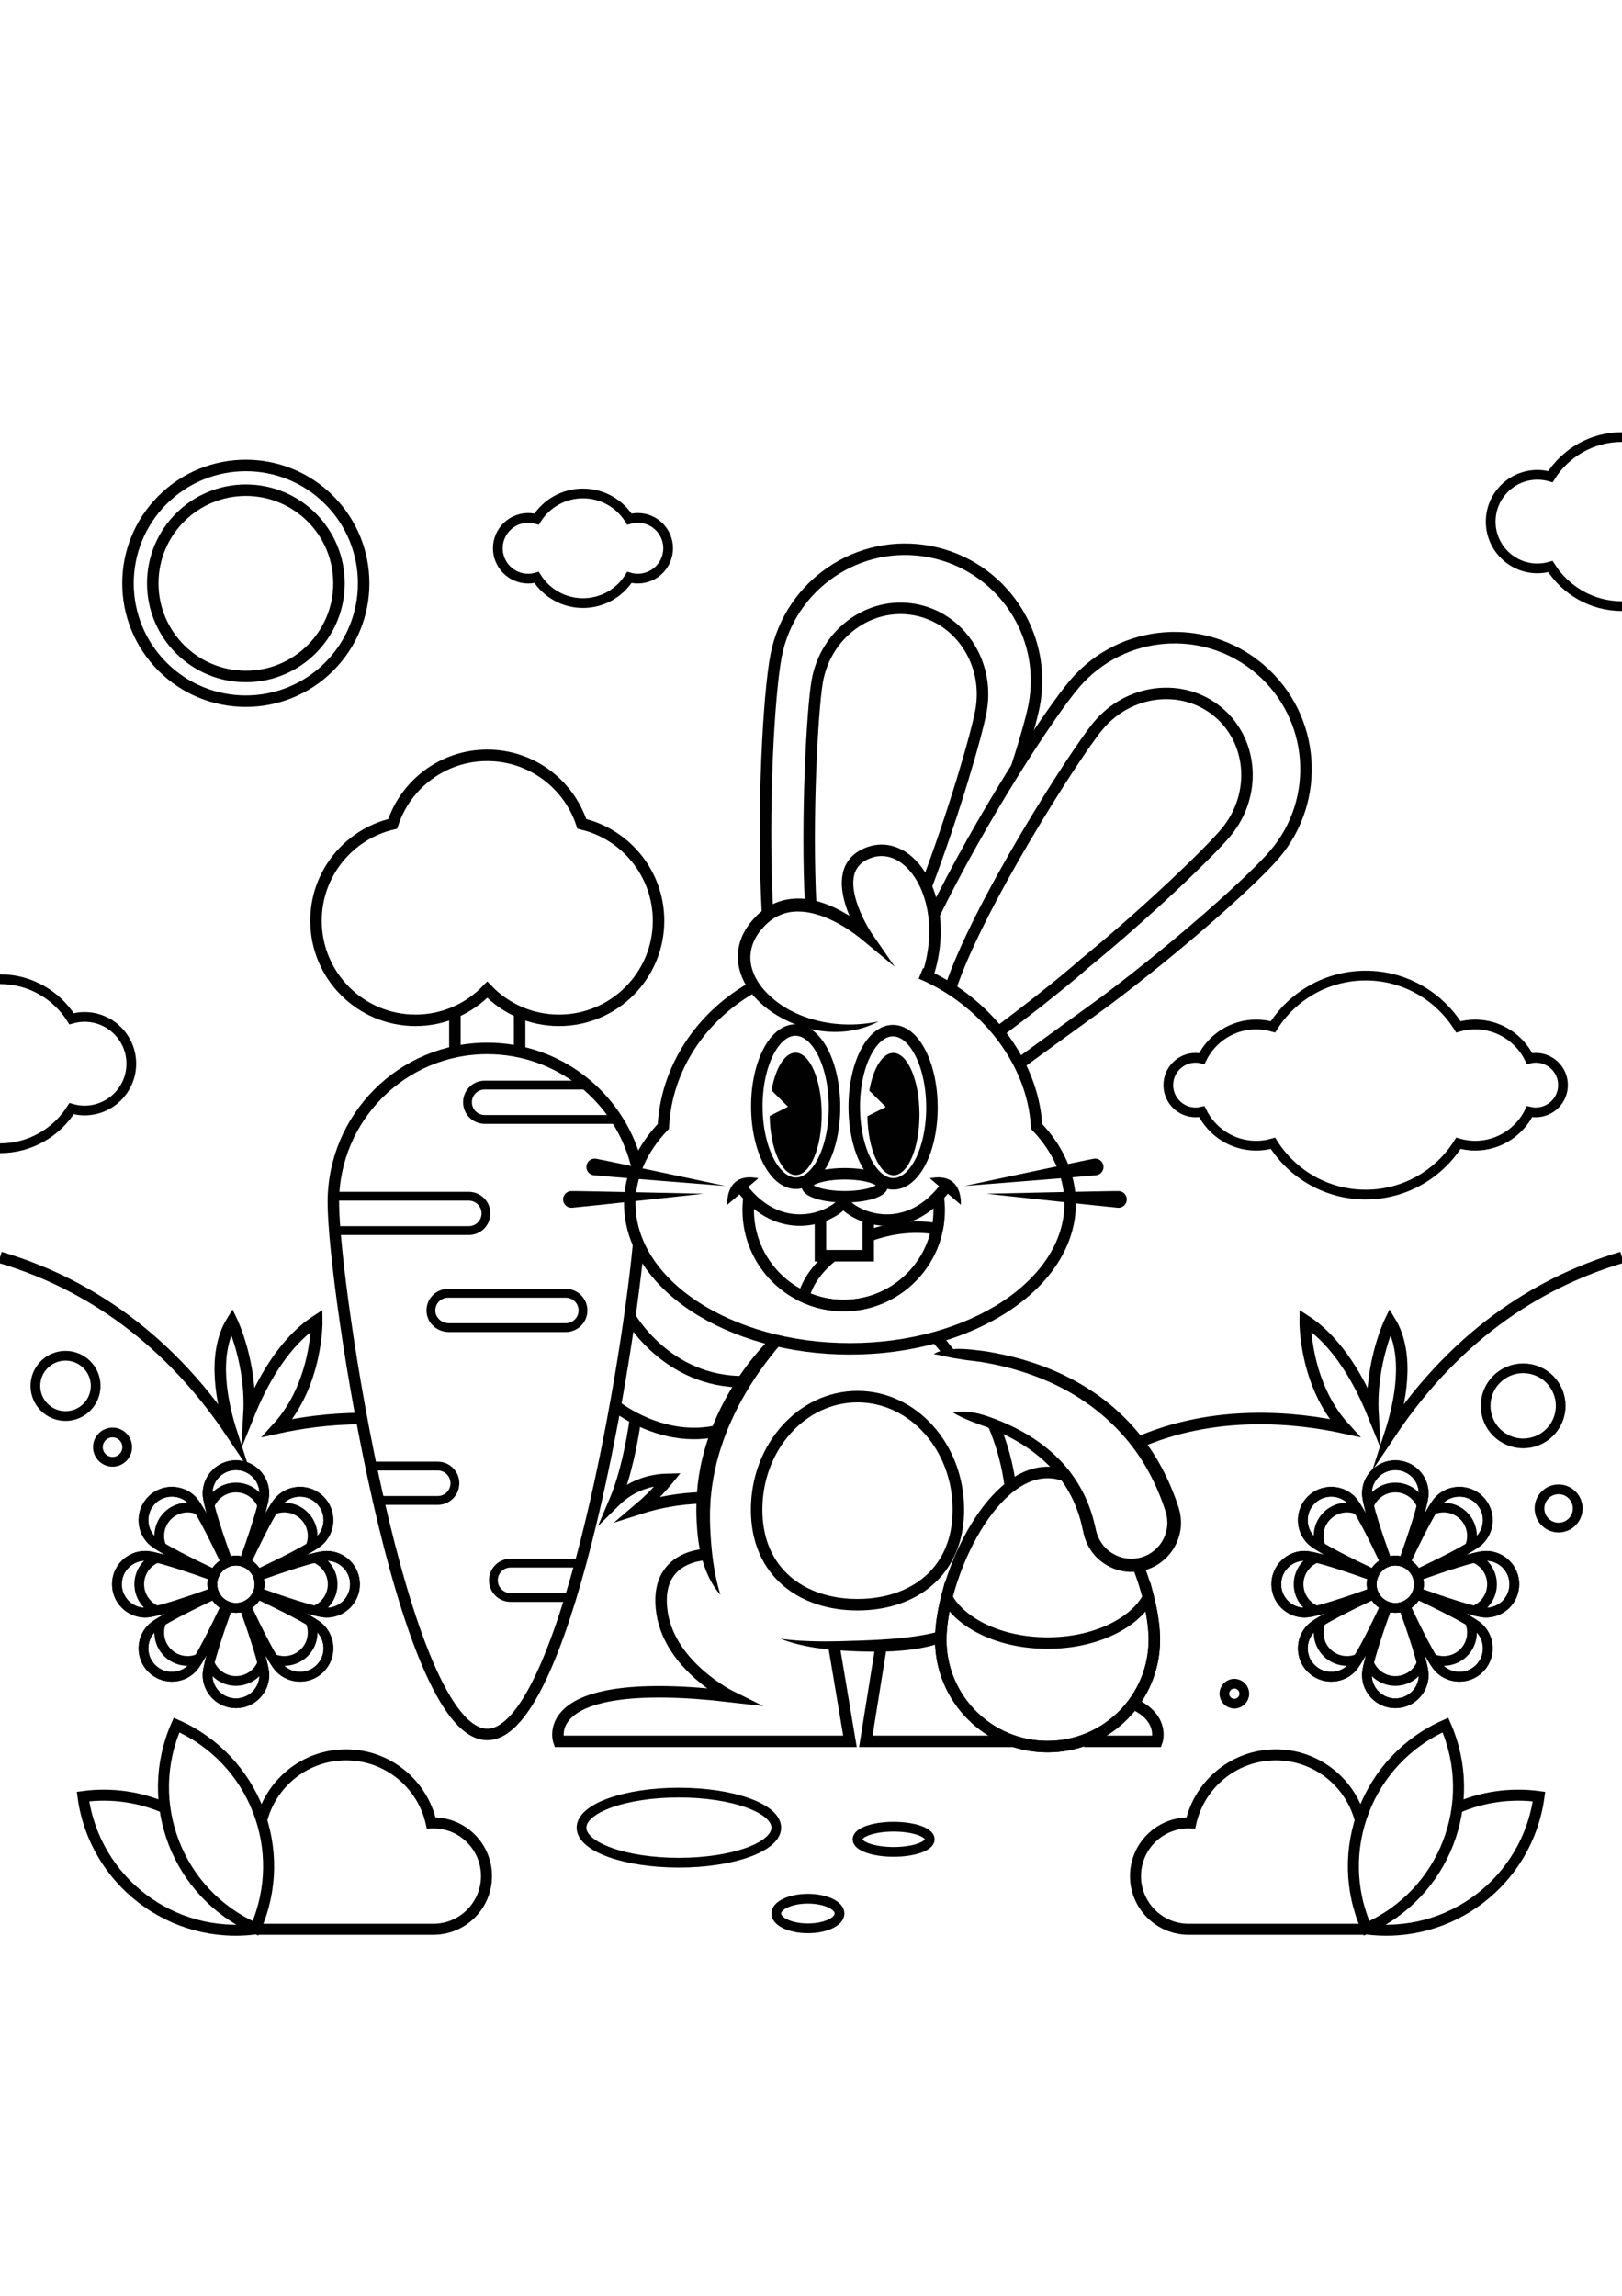 <?xml version="1.0" encoding="utf-8"?>
<!-- Generator: Adobe Illustrator 27.5.0, SVG Export Plug-In . SVG Version: 6.00 Build 0)  -->
<svg xmlns="http://www.w3.org/2000/svg" xmlns:xlink="http://www.w3.org/1999/xlink" viewBox="0 0 500 500" width="595" height="842" preserveAspectRatio="xMidYMid meet" data-scaled="true">
<g id="BACKGROUND">
	<rect style="fill:#FFFFFF;" width="500" height="500"/>
</g>
<g id="OBJECTS">
	<g>
		<path style="fill:none;stroke:#010101;stroke-width:3;stroke-miterlimit:10;" d="M196.607,55.835
			c-0.899,0-1.765,0.134-2.588,0.371c-2.99-4.752-8.278-7.913-14.307-7.913c-6.029,0-11.317,3.16-14.307,7.913
			c-0.823-0.237-1.689-0.371-2.588-0.371c-5.166,0-9.354,4.188-9.354,9.354c0,5.166,4.188,9.354,9.354,9.354
			c0.899,0,1.765-0.134,2.588-0.371c2.99,4.752,8.278,7.913,14.307,7.913c6.029,0,11.317-3.161,14.307-7.913
			c0.823,0.237,1.689,0.371,2.588,0.371c5.166,0,9.354-4.188,9.354-9.354C205.961,60.023,201.773,55.835,196.607,55.835z"/>
		<path style="fill:none;stroke:#010101;stroke-width:3;stroke-miterlimit:10;" d="M0,250.095c9.297,0,17.452-4.874,22.062-12.202
			c1.269,0.365,2.605,0.572,3.991,0.572c7.966,0,14.423-6.458,14.423-14.423c0-7.966-6.458-14.423-14.423-14.423
			c-1.386,0-2.722,0.207-3.991,0.572C17.452,202.862,9.297,197.988,0,197.988"/>
		<path style="fill:none;stroke:#010101;stroke-width:3;stroke-miterlimit:10;" d="M500,30.915c-9.297,0-17.452,4.874-22.062,12.202
			c-1.269-0.365-2.605-0.572-3.991-0.572c-7.966,0-14.423,6.458-14.423,14.423c0,7.966,6.458,14.423,14.423,14.423
			c1.386,0,2.722-0.207,3.991-0.572c4.611,7.328,12.765,12.202,22.062,12.202"/>
		<path style="fill:none;stroke:#010101;stroke-width:3;stroke-miterlimit:10;" d="M473.405,222.216
			c-0.657,0-1.294,0.083-1.908,0.225c-3.036-6.209-9.395-10.496-16.773-10.496c-1.796,0-3.526,0.268-5.169,0.741
			c-5.971-9.491-16.533-15.803-28.574-15.803c-12.042,0-22.603,6.312-28.574,15.803c-1.643-0.473-3.374-0.741-5.169-0.741
			c-7.377,0-13.737,4.287-16.773,10.496c-0.614-0.142-1.251-0.225-1.908-0.225c-4.645,0-8.411,3.766-8.411,8.411
			c0,4.645,3.766,8.411,8.411,8.411c0.657,0,1.294-0.083,1.908-0.226c3.036,6.209,9.396,10.496,16.773,10.496
			c1.795,0,3.526-0.268,5.169-0.741c5.972,9.491,16.533,15.803,28.574,15.803c12.041,0,22.603-6.312,28.574-15.803
			c1.644,0.473,3.374,0.741,5.169,0.741c7.377,0,13.736-4.287,16.773-10.496c0.614,0.143,1.251,0.226,1.908,0.226
			c4.645,0,8.411-3.766,8.411-8.411C481.816,225.981,478.05,222.216,473.405,222.216z"/>
	</g>
	<g>
		<g>
			<path style="fill:#010101;" d="M222.076,387.717c-2.438-2.715-4.077-6.108-5.202-9.589c-1.144-3.494-1.72-7.136-1.981-10.759
				c-0.593-7.194-0.109-14.696,1.64-21.792c1.72-7.127,4.565-13.939,8.219-20.233c3.651-6.3,8.117-12.098,13.248-17.211l2.588,2.418
				c-2.259,2.648-4.386,5.397-6.39,8.227c-2.011,2.826-3.804,5.793-5.508,8.797c-1.672,3.025-3.133,6.153-4.471,9.326
				c-0.599,1.613-1.261,3.204-1.753,4.851c-0.581,1.62-1.018,3.28-1.476,4.935c-0.812,3.331-1.473,6.707-1.783,10.12
				c-0.241,1.701-0.223,3.417-0.336,5.13c-0.021,1.733-0.022,3.472,0.059,5.199C219.258,374.068,219.955,380.815,222.076,387.717z"
				/>
		</g>
		<g>
			<path style="fill:#010101;" d="M290.104,402.511c-4.071,1.392-8.296,2.09-12.483,2.431c-4.193,0.355-8.367,0.346-12.511,0.229
				c-4.141-0.129-8.299-0.383-12.433-0.95c-4.128-0.553-8.246-1.468-12.112-2.979c4.102,0.603,8.189,0.77,12.27,0.826
				c4.083,0.034,8.169-0.094,12.264-0.241c4.092-0.145,8.162-0.346,12.176-0.728c4.01-0.401,7.972-0.967,11.79-1.974
				L290.104,402.511z"/>
		</g>
		<path style="fill:none;stroke:#010101;stroke-width:3.542;stroke-miterlimit:10;" d="M306.177,334.983
			c2.626,6.189,4.526,12.847,5.322,19.815"/>
		<path style="fill:none;stroke:#010101;stroke-width:3.542;stroke-miterlimit:10;" d="M288.888,308.822
			c1.59,1.674,1.931,2.257,3.465,4.153v0.325"/>
		<path style="fill:none;stroke:#010101;stroke-width:3.542;stroke-miterlimit:10;" d="M295.434,361.487
			c0,19.242-13.922,29.28-31.097,29.28c-17.174,0-31.097-10.038-31.097-29.28c0-19.242,13.922-34.841,31.097-34.841
			C281.512,326.647,295.434,342.245,295.434,361.487z"/>
		<g>
			<path style="fill:none;stroke:#010101;stroke-width:3.542;stroke-miterlimit:10;" d="M196.851,279.699
				c-4.1,42.871-23.425,151.057-46.646,151.057c-26.205,0-47.448-137.775-47.448-163.98c0-26.204,21.243-47.448,47.448-47.448
				c22.08,0,40.638,15.082,45.933,35.507"/>
		</g>
		<path style="fill:none;stroke:#010101;stroke-width:3.542;stroke-miterlimit:10;" d="M231.461,200.799
			c-15.481,8.991-26.019,24.611-26.98,42.567c-6.545,6.888-10.342,15.028-10.342,23.757c0,24.738,30.388,44.791,67.873,44.791
			s67.873-20.053,67.873-44.791c0-8.73-3.798-16.87-10.342-23.757c-1.095-20.471-16.553-39.141-35.678-47.176"/>
		<path style="fill:none;stroke:#010101;stroke-width:3.542;stroke-miterlimit:10;" d="M289.287,265.464
			c0.122,1.074,0.23,2.565,0.23,3.672c0,16.258-13.179,29.437-29.437,29.437c-16.258,0-29.437-13.179-29.437-29.437
			c0-1.397,0.103-2.768,0.295-4.112"/>
		<path style="fill:none;stroke:#010101;stroke-width:3.542;stroke-miterlimit:10;" d="M291.413,262.209
			c-11.808,15.625-27.434,9.576-31.428,4.551c-3.995,5.025-19.62,11.075-31.429-4.551"/>
		<g>
			<path style="fill:#010101;" d="M284.102,196.846c2.112-6.149,2.914-12.774,1.939-19.148c-0.504-3.174-1.44-6.273-2.886-9.082
				c-1.467-2.774-3.453-5.295-5.962-6.898c-2.492-1.621-5.477-2.117-8.239-1.236c-1.387,0.432-2.722,1.118-3.692,2.042
				c-0.983,0.923-1.665,2.091-1.967,3.464c-0.648,2.748-0.016,5.966,1.017,8.969c1.042,3.013,2.557,6.015,4.253,8.691l0.003,0.005
				l7.243,10.502l-9.912-8.212c-3.047-2.524-6.573-4.815-10.201-6.46c-3.643-1.619-7.556-2.649-11.268-2.272
				c-3.714,0.336-7.066,2.282-9.524,5.247c-2.572,2.866-3.919,6.509-3.518,10.14c0.397,3.646,2.459,7.133,5.25,9.894
				c2.775,2.808,6.256,4.98,9.979,6.53c7.511,3.056,15.891,3.759,24.221,1.987c-3.766,2.006-8.102,3.112-12.474,3.215
				c-4.38,0.132-8.793-0.664-12.922-2.22c-4.119-1.577-8.031-3.838-11.306-6.955c-1.643-1.544-3.117-3.32-4.262-5.343
				c-1.151-2.01-1.993-4.267-2.296-6.651c-0.311-2.379-0.053-4.86,0.739-7.124c0.225-0.553,0.405-1.133,0.677-1.659l0.833-1.571
				c0.65-0.972,1.287-1.966,2.067-2.813c1.481-1.764,3.273-3.34,5.355-4.509c2.075-1.174,4.421-1.897,6.775-2.136
				c4.758-0.51,9.291,0.865,13.291,2.731c4.033,1.931,7.637,4.343,10.974,7.358l-2.669,2.289l-0.005-0.008
				c-1.921-3.035-3.471-6.119-4.652-9.497c-0.578-1.683-1.046-3.429-1.301-5.256c-0.248-1.823-0.263-3.756,0.188-5.692
				c0.421-1.935,1.49-3.834,2.98-5.216c1.496-1.403,3.258-2.279,5.087-2.854c1.847-0.573,3.864-0.743,5.802-0.436
				c1.942,0.298,3.776,1.049,5.375,2.072c3.215,2.066,5.515,5.072,7.201,8.249c1.655,3.214,2.688,6.671,3.245,10.175
				c1.074,7.03,0.185,14.219-2.092,20.849L284.102,196.846z"/>
		</g>
		<g>
			<path style="fill:#010101;" d="M340.145,255.501c-0.199-1.408-1.501-2.388-2.909-2.189c-1.408,0.199-39.926,8.411-39.926,8.411
				s39.238-3.114,40.646-3.313C339.364,258.212,340.344,256.909,340.145,255.501z"/>
			<path style="fill:#010101;" d="M344.894,263.292c-1.42-0.067-40.794,0.821-40.794,0.821s39.131,4.255,40.551,4.322
				c1.42,0.067,2.626-1.03,2.693-2.45C347.411,264.565,346.314,263.36,344.894,263.292z"/>
			<path style="fill:#010101;" d="M180.78,255.501c-0.199,1.408,0.781,2.71,2.189,2.909c1.408,0.199,40.646,3.313,40.646,3.313
				s-38.518-8.212-39.926-8.411C182.281,253.113,180.979,254.093,180.78,255.501z"/>
			<path style="fill:#010101;" d="M176.031,263.292c-1.42,0.067-2.517,1.273-2.45,2.693c0.067,1.42,1.273,2.517,2.693,2.45
				c1.42-0.067,40.551-4.322,40.551-4.322S177.451,263.225,176.031,263.292z"/>
		</g>
		<g>
			<g>
				<g>
					
						<ellipse transform="matrix(1 -0.003 0.003 1 -0.812 0.946)" style="fill:none;stroke:#010101;stroke-width:3.542;stroke-miterlimit:10;" cx="275.411" cy="237.336" rx="11.975" ry="23.612"/>
					<path style="fill:#010101;" d="M267.391,240.216l5.665-2.849l-5.082-5.021c1.186-6.818,4.033-11.617,7.372-11.628
						c4.433-0.015,8.056,8.413,8.092,18.825s-3.529,18.865-7.963,18.88C271.13,258.438,267.564,250.341,267.391,240.216z"/>
				</g>
			</g>
			<g>
				<g>
					<path style="fill:none;stroke:#010101;stroke-width:3.542;stroke-miterlimit:10;" d="M233.302,237.309
						c0.045,13.04,5.442,23.593,12.056,23.571c6.613-0.022,11.939-10.612,11.894-23.653c-0.045-13.04-5.442-23.593-12.056-23.571
						C238.582,213.679,233.257,224.268,233.302,237.309z"/>
					<path style="fill:#010101;" d="M237.257,240.148l5.665-2.849l-5.082-5.021c1.186-6.818,4.033-11.617,7.372-11.628
						c4.434-0.015,8.056,8.413,8.092,18.825c0.036,10.412-3.529,18.865-7.963,18.881C240.996,258.37,237.43,250.273,237.257,240.148
						z"/>
				</g>
			</g>
		</g>
		<path style="fill:none;stroke:#010101;stroke-width:3.542;stroke-miterlimit:10;" d="M248.778,261.51
			c0,1.956,5.202,3.541,11.619,3.541c6.417,0,11.618-1.585,11.618-3.541c0-1.955-5.202-3.541-11.618-3.541
			C253.98,257.969,248.778,259.555,248.778,261.51z"/>
		<path style="fill:none;stroke:#010101;stroke-width:3.542;stroke-miterlimit:10;" d="M267.996,277.028
			c0.84-0.304,1.698-0.586,2.573-0.845c6.458-1.908,12.819-2.216,18.295-1.218c-2.706,13.465-14.594,23.607-28.855,23.607
			c-4.39,0-8.54-0.987-12.281-2.71c1.104-4.344,4.095-8.624,8.453-12.214"/>
		<polyline style="fill:none;stroke:#010101;stroke-width:3.542;stroke-miterlimit:10;" points="252.914,271.851 252.914,283.219 
			267.633,283.219 267.633,271.732 		"/>
		<path style="fill:#010101;" d="M233.782,259.349l-9.581,8.164C224.201,267.512,223.345,257.249,233.782,259.349z"/>
		<path style="fill:#010101;" d="M286.614,259.349l9.581,8.164C296.195,267.512,297.051,257.249,286.614,259.349z"/>
		<path style="fill:none;stroke:#010101;stroke-width:3.542;stroke-miterlimit:10;" d="M218.418,375.266
			c0,0-17.161-0.318-14.323,18.064c2.553,16.531,21.226,25.731,21.226,25.731c-60.581-7.043-53.032,13.817-53.032,13.817h89.722
			l-4.953-29.499"/>
		<polyline style="fill:none;stroke:#010101;stroke-width:3.542;stroke-miterlimit:10;" points="312.673,432.878 266.902,432.878 
			271.618,403.5 		"/>
		<path style="fill:none;stroke:#010101;stroke-width:3.542;stroke-miterlimit:10;" d="M349.31,421.264
			c9.883,4.517,7.314,11.615,7.314,11.615H334.16"/>
		<path style="fill:none;stroke:#010101;stroke-width:3.542;stroke-miterlimit:10;" d="M179.358,150.127
			c-4.018-12.263-15.547-21.123-29.153-21.123c-13.606,0-25.136,8.86-29.153,21.123c-13.551,3.181-23.644,15.337-23.644,29.859
			c0,16.944,13.735,30.679,30.679,30.679c8.693,0,16.536-3.622,22.119-9.432c5.582,5.81,13.425,9.432,22.118,9.432
			c16.944,0,30.679-13.735,30.679-30.679C203.003,165.465,192.91,153.308,179.358,150.127z"/>
		
			<line style="fill:none;stroke:#010101;stroke-width:3.542;stroke-miterlimit:10;" x1="160.18" y1="208.163" x2="160.18" y2="220.379"/>
		
			<line style="fill:none;stroke:#010101;stroke-width:3.542;stroke-miterlimit:10;" x1="140.23" y1="208.163" x2="140.23" y2="220.379"/>
		<g>
			<path style="fill:none;stroke:#010101;stroke-width:3.542;stroke-miterlimit:10;" d="M287.642,178.653
				c14.711-30.164,35.705-62.452,43.693-71.77c14.56-16.984,40.131-18.949,57.114-4.389c16.983,14.56,18.949,40.131,4.389,57.114
				c-6.695,7.809-28.623,27.497-52.011,45.073l-26.668,19.363"/>
			<path style="fill:none;stroke:#010101;stroke-width:3.542;stroke-miterlimit:10;" d="M292.937,200.967
				c8.179-25.047,38.165-72.072,45.503-80.949c9.491-11.48,26.034-13.471,36.951-4.446c10.917,9.025,12.073,25.648,2.583,37.128
				c-4.853,5.87-24.238,24.598-43.484,40.294c0,0-8.303,7.506-26.703,21.275"/>
		</g>
		<g>
			<path style="fill:none;stroke:#010101;stroke-width:3.542;stroke-miterlimit:10;" d="M236.607,177.908
				c-1.722-32.377,0.407-68.027,2.623-79.55c4.223-21.968,25.456-36.353,47.424-32.129c21.968,4.224,36.353,25.456,32.129,47.424
				c-0.728,3.788-2.867,11.281-5.395,19.094"/>
			<path style="fill:none;stroke:#010101;stroke-width:3.542;stroke-miterlimit:10;" d="M249.926,175.528
				c-1.406-27.126,0.504-60.75,1.987-69.284c2.55-14.675,15.93-24.606,29.885-22.181c13.955,2.425,23.201,16.287,20.651,30.963
				c-1.263,7.27-8.388,31.783-16.954,54.378"/>
		</g>
		<path style="fill:none;stroke:#010101;stroke-width:3.542;stroke-miterlimit:10;" d="M194.139,301.959
			c0,0,11.363,20.312,35.241,20.1"/>
		<path style="fill:none;stroke:#010101;stroke-width:3.542;stroke-miterlimit:10;" d="M189.675,329.482
			c0,0,14.559,11.851,31.973,7.592"/>
		<path style="fill:none;stroke:#010101;stroke-width:2.721;stroke-miterlimit:10;" d="M103.188,275.474h41.323
			c2.923,0,5.293-2.37,5.293-5.294c0-2.923-2.37-5.293-5.293-5.293h-41.125"/>
		<path style="fill:none;stroke:#010101;stroke-width:2.721;stroke-miterlimit:10;" d="M138.355,305.377h36.063
			c2.924,0,5.294-2.37,5.294-5.294v0c0-2.923-2.37-5.293-5.294-5.293h-36.29c-3.095,0-5.57,2.656-5.269,5.814
			C133.122,303.355,135.59,305.377,138.355,305.377z"/>
		<path style="fill:none;stroke:#010101;stroke-width:2.721;stroke-miterlimit:10;" d="M180.939,230.626h-31.532
			c-2.924,0-5.294,2.37-5.294,5.294c0,2.924,2.37,5.294,5.294,5.294h40.778"/>
		<path style="fill:none;stroke:#010101;stroke-width:2.721;stroke-miterlimit:10;" d="M117.063,358.637h17.873
			c2.924,0,5.294-2.37,5.294-5.294c0-2.924-2.37-5.293-5.294-5.293h-19.873"/>
		<path style="fill:none;stroke:#010101;stroke-width:2.721;stroke-miterlimit:10;" d="M179.257,377.953h-21.871
			c-2.924,0-5.294,2.37-5.294,5.293c0,2.924,2.37,5.294,5.294,5.294h18.774"/>
		<g>
			<g>
				<path style="fill:none;stroke:#010101;stroke-width:3.542;stroke-miterlimit:10;" d="M329.115,351.296
					c-2.007-0.83-4.079-1.283-6.197-1.283c-18.18,0-32.917,33.396-32.917,51.576c0,18.18,14.738,32.917,32.917,32.917
					c18.18,0,32.917-14.738,32.917-32.917c0-6.455-1.858-14.829-5.069-22.945"/>
			</g>
			<path style="fill:none;stroke:#010101;stroke-width:3.542;stroke-miterlimit:10;" d="M322.918,402.585
				c14.381,0,26.576-5.873,31.057-14.044c1.2,4.72,1.86,9.223,1.86,13.049c0,18.18-14.738,32.917-32.917,32.917
				c-18.18,0-32.917-14.738-32.917-32.917c0-3.826,0.66-8.329,1.86-13.049C296.342,396.711,308.537,402.585,322.918,402.585z"/>
		</g>
		<g>
			<path style="fill:#010101;" d="M287.833,313.575c0.443-0.328,0.941-0.57,1.468-0.766c0.534-0.183,1.091-0.295,1.593-0.405
				c1.033-0.211,2.077-0.359,3.125-0.412c2.105-0.176,4.186,0.035,6.266,0.242c4.167,0.429,8.268,1.225,12.329,2.253
				c8.088,2.074,15.984,5.294,23.076,9.859c7.131,4.526,13.376,10.482,18.251,17.406c2.445,3.468,4.523,7.174,6.267,11.016
				c0.872,1.921,1.661,3.878,2.37,5.861c0.181,0.495,0.352,0.993,0.517,1.492c0.083,0.255,0.169,0.486,0.25,0.762l0.234,0.859
				c0.313,1.147,0.439,2.338,0.487,3.527c0.06,4.776-2.237,9.49-6.066,12.332c-3.771,2.92-8.94,3.798-13.483,2.453
				c-2.263-0.688-4.361-1.894-6.091-3.504c-1.725-1.616-3.04-3.661-3.844-5.872c-0.227-0.543-0.356-1.125-0.514-1.695l-0.342-1.511
				c-0.223-0.985-0.452-1.951-0.707-2.896c-0.264-0.957-0.53-1.829-0.894-2.778c-0.204-0.574-0.309-0.897-0.504-1.362l-0.593-1.363
				l-0.317-0.724l-0.329-0.647c-0.223-0.419-0.434-0.871-0.665-1.263l-0.683-1.22c-0.269-0.445-0.537-0.88-0.8-1.279
				c-1.065-1.637-2.263-3.19-3.573-4.648c-2.612-2.91-5.703-5.449-9.025-7.599c-3.333-2.146-6.944-3.911-10.673-5.366
				c-1.867-0.729-3.777-1.324-5.647-2.1c-1.869-0.792-3.755-1.504-5.606-2.753c1.077-0.184,2.141-0.212,3.207-0.209
				c1.065,0,2.124,0.112,3.154,0.296c2.075,0.342,4.065,1.024,6.034,1.746c3.933,1.464,7.759,3.255,11.36,5.493
				c3.595,2.248,6.944,4.905,9.866,8.053c1.456,1.569,2.796,3.252,3.996,5.034c0.307,0.453,0.583,0.887,0.852,1.315l0.846,1.449
				c0.293,0.49,0.523,0.965,0.786,1.449l0.376,0.72l0.311,0.679l0.656,1.448l0.319,0.783l0.147,0.399
				c0.035,0.105,0.075,0.215,0.123,0.33c0.387,0.96,0.742,2.045,1.036,3.06c0.297,1.03,0.555,2.056,0.789,3.07l0.348,1.486
				c0.126,0.415,0.211,0.841,0.39,1.242c0.61,1.632,1.58,3.124,2.858,4.304c1.283,1.172,2.834,2.048,4.497,2.544
				c3.325,0.954,7.114,0.288,9.834-1.862c2.772-2.079,4.401-5.537,4.349-8.975c-0.039-0.858-0.116-1.718-0.345-2.552l-0.165-0.626
				c-0.061-0.217-0.152-0.468-0.227-0.7c-0.155-0.474-0.315-0.947-0.484-1.416c-0.664-1.881-1.402-3.734-2.217-5.55
				c-1.63-3.632-3.568-7.119-5.835-10.365c-4.546-6.512-10.377-12.095-17.016-16.479c-6.657-4.416-14.096-7.578-21.858-9.687
				c-3.873-1.038-7.836-1.866-11.822-2.329c-2-0.202-3.988-0.54-5.984-0.869c-0.997-0.188-2.005-0.382-3.022-0.604
				c-0.523-0.113-0.993-0.265-1.481-0.347C288.894,313.695,288.38,313.635,287.833,313.575z"/>
		</g>
	</g>
	<g>
		<path style="fill:none;stroke:#010101;stroke-width:3.542;stroke-miterlimit:10;" d="M111.457,333.403
			c-10.104,0.013-19.115,1.393-25.896,2.878c12.424-13.586,12.098-33.073,12.098-33.073c-10.262,6.64-16.977,19.104-20.903,28.799
			c0.892-15.703-5.266-28.53-5.266-28.53c-6.294,10.251-2.999,25.407-0.102,34.381C49.971,305.871,23.44,290.651,0,283.726"/>
		<path style="fill:none;stroke:#010101;stroke-width:3.542;stroke-miterlimit:10;" d="M216.761,357.819
			c-7.659,0.172-14.286,1.571-19.6,3.272c4.835-4.093,8.792-8.973,8.792-8.973c-7.768,0.164-13.062,3.478-16.471,6.845
			c3.392-7.971,5.314-18.06,6.302-24.76"/>
		<path style="fill:none;stroke:#010101;stroke-width:3.542;stroke-miterlimit:10;" d="M499.999,283.726
			c-23.439,6.925-49.971,22.145-71.388,54.133c2.898-8.973,6.193-24.13-0.102-34.381c0,0-6.158,12.826-5.266,28.53
			c-3.926-9.695-10.641-22.159-20.903-28.799c0,0-0.326,19.487,12.098,33.073c-14.742-3.23-40.031-5.961-64.172,4.773"/>
	</g>
	<g>
		<g>
			<g>
				<path style="fill:none;stroke:#010101;stroke-width:3.396;stroke-miterlimit:10;" d="M449.179,453.388
					c7.676-3.335,16.332-4.685,25.232-3.488l0,0v0c-3.498,26.011-27.419,44.261-53.43,40.763"/>
				<path style="fill:none;stroke:#010101;stroke-width:3.396;stroke-miterlimit:10;" d="M445.569,427.868L445.569,427.868
					L445.569,427.868c10.58,24.018-0.315,52.065-24.333,62.645l0,0C410.657,466.494,421.551,438.447,445.569,427.868z"/>
				<path style="fill:none;stroke:#010101;stroke-width:3.396;stroke-miterlimit:10;" d="M420.188,490.801h-53.763
					c-9.054,0-16.394-7.34-16.394-16.394c0-9.054,7.34-16.394,16.394-16.394c0.22,0,0.433,0.024,0.651,0.033
					c2.68-12.02,13.402-21.008,26.23-21.008c12.543,0,23.073,8.593,26.04,20.212"/>
			</g>
		</g>
		<g>
			<g>
				<path style="fill:none;stroke:#010101;stroke-width:3.396;stroke-miterlimit:10;" d="M50.821,453.388
					c-7.676-3.335-16.332-4.685-25.232-3.488l0,0v0c3.498,26.011,27.419,44.261,53.43,40.763"/>
				<path style="fill:none;stroke:#010101;stroke-width:3.396;stroke-miterlimit:10;" d="M54.431,427.868L54.431,427.868
					L54.431,427.868c-10.58,24.018,0.315,52.065,24.333,62.645l0,0C89.343,466.494,78.449,438.447,54.431,427.868z"/>
				<path style="fill:none;stroke:#010101;stroke-width:3.396;stroke-miterlimit:10;" d="M79.812,490.801h53.763
					c9.054,0,16.394-7.34,16.394-16.394c0-9.054-7.34-16.394-16.394-16.394c-0.22,0-0.433,0.024-0.651,0.033
					c-2.68-12.02-13.402-21.008-26.23-21.008c-12.543,0-23.073,8.593-26.04,20.212"/>
			</g>
		</g>
	</g>
	<g>
		
			<ellipse transform="matrix(0.707 -0.707 0.707 0.707 -31.535 75.85)" style="fill:none;stroke:#010101;stroke-width:3.542;stroke-miterlimit:10;" cx="75.792" cy="75.991" rx="36.329" ry="36.329"/>
		<circle style="fill:none;stroke:#010101;stroke-width:3.542;stroke-miterlimit:10;" cx="75.792" cy="75.991" r="28.704"/>
	</g>
	<g>
		<g>
			<path style="fill:none;stroke:#010101;stroke-width:3;stroke-miterlimit:10;" d="M430.119,377.172
				c0.884,0,1.727,0.165,2.511,0.453c2.587-7.217,6.246-17.973,6.246-21.1c0-4.836-3.92-8.756-8.756-8.756
				c-4.836,0-8.756,3.92-8.756,8.756c0,3.127,3.659,13.883,6.246,21.1C428.393,377.337,429.236,377.172,430.119,377.172z"/>
			<path style="fill:none;stroke:#010101;stroke-width:3;stroke-miterlimit:10;" d="M430.12,354.649
				c3.692,0,6.844,2.288,8.131,5.521c0.389-1.579,0.625-2.857,0.625-3.645c0-4.836-3.92-8.756-8.756-8.756
				c-4.836,0-8.756,3.92-8.756,8.756c0,0.788,0.235,2.066,0.625,3.645C423.276,356.937,426.428,354.649,430.12,354.649z"/>
		</g>
		<g>
			<path style="fill:none;stroke:#010101;stroke-width:3;stroke-miterlimit:10;" d="M432.629,391.297
				c-0.784,0.288-1.627,0.453-2.511,0.453c-0.883,0-1.726-0.165-2.509-0.453c-2.587,7.217-6.246,17.973-6.246,21.1
				c0,4.836,3.92,8.756,8.756,8.756c4.836,0,8.756-3.92,8.756-8.756C438.876,409.27,435.217,398.513,432.629,391.297z"/>
			<path style="fill:none;stroke:#010101;stroke-width:3;stroke-miterlimit:10;" d="M430.12,414.273
				c-3.692,0-6.844-2.288-8.131-5.522c-0.389,1.579-0.625,2.857-0.625,3.645c0,4.836,3.92,8.756,8.756,8.756
				c4.836,0,8.756-3.92,8.756-8.756c0-0.788-0.235-2.066-0.625-3.645C436.964,411.985,433.812,414.273,430.12,414.273z"/>
		</g>
		<g>
			<path style="fill:none;stroke:#010101;stroke-width:3;stroke-miterlimit:10;" d="M458.055,375.705
				c-3.127,0-13.884,3.659-21.101,6.246c0.288,0.784,0.453,1.626,0.453,2.51s-0.165,1.726-0.453,2.51
				c7.217,2.587,17.974,6.246,21.101,6.246c4.836,0,8.756-3.92,8.756-8.756C466.811,379.625,462.891,375.705,458.055,375.705z"/>
			<path style="fill:none;stroke:#010101;stroke-width:3;stroke-miterlimit:10;" d="M459.932,384.461
				c0,3.692-2.288,6.844-5.522,8.131c1.579,0.389,2.857,0.625,3.645,0.625c4.836,0,8.756-3.92,8.756-8.756
				c0-4.836-3.92-8.756-8.756-8.756c-0.788,0-2.066,0.235-3.645,0.625C457.643,377.617,459.932,380.769,459.932,384.461z"/>
		</g>
		<g>
			<path style="fill:none;stroke:#010101;stroke-width:3;stroke-miterlimit:10;" d="M422.83,384.461c0-0.884,0.165-1.727,0.453-2.51
				c-7.217-2.587-17.973-6.246-21.099-6.246c-4.836,0-8.756,3.92-8.756,8.756c0,4.836,3.92,8.756,8.756,8.756
				c3.126,0,13.882-3.658,21.099-6.246C422.995,386.188,422.83,385.344,422.83,384.461z"/>
			<path style="fill:none;stroke:#010101;stroke-width:3;stroke-miterlimit:10;" d="M400.307,384.461
				c0-3.692,2.288-6.844,5.521-8.131c-1.579-0.389-2.857-0.625-3.645-0.625c-4.836,0-8.756,3.92-8.756,8.756
				c0,4.836,3.92,8.756,8.756,8.756c0.788,0,2.067-0.235,3.645-0.625C402.596,391.305,400.307,388.153,400.307,384.461z"/>
		</g>
		<g>
			<path style="fill:none;stroke:#010101;stroke-width:3;stroke-miterlimit:10;" d="M456.065,358.516
				c-3.419-3.419-8.964-3.419-12.383,0c-2.211,2.211-7.23,12.404-10.503,19.336c1.564,0.725,2.824,1.986,3.549,3.55
				c6.933-3.273,17.126-8.292,19.337-10.503C459.484,367.479,459.484,361.935,456.065,358.516z"/>
			<path style="fill:none;stroke:#010101;stroke-width:3;stroke-miterlimit:10;" d="M451.2,363.381
				c2.611,2.611,3.221,6.457,1.846,9.654c1.392-0.841,2.462-1.579,3.019-2.136c3.419-3.419,3.419-8.963,0-12.383
				c-3.419-3.419-8.964-3.419-12.383,0c-0.557,0.557-1.295,1.628-2.136,3.019C444.742,360.159,448.589,360.77,451.2,363.381z"/>
		</g>
		<g>
			<path style="fill:none;stroke:#010101;stroke-width:3;stroke-miterlimit:10;" d="M423.51,387.521
				c-6.933,3.273-17.124,8.292-19.335,10.503c-3.419,3.419-3.419,8.963,0,12.383c3.419,3.419,8.964,3.419,12.383,0
				c2.211-2.211,7.229-12.403,10.503-19.336C425.496,390.345,424.235,389.085,423.51,387.521z"/>
			<path style="fill:none;stroke:#010101;stroke-width:3;stroke-miterlimit:10;" d="M409.039,405.541
				c-2.611-2.611-3.221-6.457-1.846-9.654c-1.392,0.841-2.462,1.579-3.019,2.136c-3.419,3.419-3.419,8.963,0,12.383
				c3.419,3.419,8.964,3.419,12.383,0c0.557-0.557,1.295-1.628,2.136-3.019C415.497,408.763,411.65,408.152,409.039,405.541z"/>
		</g>
		<g>
			<path style="fill:none;stroke:#010101;stroke-width:3;stroke-miterlimit:10;" d="M456.065,398.023
				c-2.211-2.211-12.404-7.23-19.337-10.503c-0.725,1.564-1.986,2.824-3.549,3.55c3.273,6.932,8.292,17.125,10.503,19.336
				c3.419,3.419,8.963,3.419,12.383,0C459.484,406.986,459.484,401.443,456.065,398.023z"/>
			<path style="fill:none;stroke:#010101;stroke-width:3;stroke-miterlimit:10;" d="M437.408,384.461
				c0-4.026-3.264-7.289-7.289-7.289c-4.025,0-7.289,3.263-7.289,7.289c0,4.025,3.264,7.289,7.289,7.289
				C434.144,391.75,437.408,388.486,437.408,384.461z"/>
			<path style="fill:none;stroke:#010101;stroke-width:3;stroke-miterlimit:10;" d="M451.2,405.541
				c-2.611,2.611-6.457,3.221-9.654,1.846c0.841,1.391,1.579,2.462,2.136,3.019c3.419,3.419,8.963,3.419,12.383,0
				c3.419-3.42,3.419-8.964,0-12.383c-0.557-0.557-1.628-1.295-3.019-2.136C454.421,399.084,453.811,402.931,451.2,405.541z"/>
		</g>
		<g>
			<path style="fill:none;stroke:#010101;stroke-width:3;stroke-miterlimit:10;" d="M427.06,377.851
				c-3.273-6.933-8.292-17.125-10.503-19.335c-3.419-3.419-8.963-3.419-12.383,0c-3.419,3.419-3.419,8.964,0,12.383
				c2.211,2.211,12.403,7.229,19.335,10.503C424.235,379.837,425.496,378.577,427.06,377.851z"/>
			<path style="fill:none;stroke:#010101;stroke-width:3;stroke-miterlimit:10;" d="M409.039,363.381
				c2.611-2.611,6.457-3.221,9.654-1.846c-0.841-1.392-1.579-2.462-2.136-3.019c-3.419-3.419-8.963-3.419-12.383,0
				c-3.419,3.419-3.419,8.964,0,12.383c0.557,0.557,1.628,1.295,3.019,2.136C405.818,369.838,406.429,365.991,409.039,363.381z"/>
		</g>
		<path style="fill:none;stroke:#010101;stroke-width:3;stroke-miterlimit:10;" d="M437.408,384.461
			c0-4.026-3.264-7.289-7.289-7.289c-4.025,0-7.289,3.263-7.289,7.289c0,4.025,3.264,7.289,7.289,7.289
			C434.144,391.75,437.408,388.486,437.408,384.461z"/>
	</g>
	<g>
		<g>
			<path style="fill:none;stroke:#010101;stroke-width:3;stroke-miterlimit:10;" d="M72.731,377.172
				c0.884,0,1.727,0.165,2.511,0.453c2.587-7.217,6.246-17.973,6.246-21.1c0-4.836-3.92-8.756-8.756-8.756
				c-4.836,0-8.756,3.92-8.756,8.756c0,3.127,3.659,13.883,6.246,21.1C71.006,377.337,71.848,377.172,72.731,377.172z"/>
			<path style="fill:none;stroke:#010101;stroke-width:3;stroke-miterlimit:10;" d="M72.732,354.649
				c3.692,0,6.844,2.288,8.131,5.521c0.389-1.579,0.625-2.857,0.625-3.645c0-4.836-3.92-8.756-8.756-8.756
				c-4.836,0-8.756,3.92-8.756,8.756c0,0.788,0.235,2.066,0.625,3.645C65.889,356.937,69.04,354.649,72.732,354.649z"/>
		</g>
		<g>
			<path style="fill:none;stroke:#010101;stroke-width:3;stroke-miterlimit:10;" d="M75.242,391.297
				c-0.784,0.288-1.627,0.453-2.511,0.453c-0.883,0-1.726-0.165-2.509-0.453c-2.587,7.217-6.246,17.973-6.246,21.1
				c0,4.836,3.92,8.756,8.756,8.756s8.756-3.92,8.756-8.756C81.488,409.27,77.829,398.513,75.242,391.297z"/>
			<path style="fill:none;stroke:#010101;stroke-width:3;stroke-miterlimit:10;" d="M72.732,414.273
				c-3.692,0-6.844-2.288-8.131-5.522c-0.389,1.579-0.625,2.857-0.625,3.645c0,4.836,3.92,8.756,8.756,8.756
				c4.836,0,8.756-3.92,8.756-8.756c0-0.788-0.235-2.066-0.625-3.645C79.576,411.985,76.424,414.273,72.732,414.273z"/>
		</g>
		<g>
			<path style="fill:none;stroke:#010101;stroke-width:3;stroke-miterlimit:10;" d="M100.668,375.705
				c-3.127,0-13.884,3.659-21.101,6.246c0.288,0.784,0.453,1.626,0.453,2.51s-0.165,1.726-0.453,2.51
				c7.217,2.587,17.974,6.246,21.101,6.246c4.836,0,8.756-3.92,8.756-8.756C109.424,379.625,105.504,375.705,100.668,375.705z"/>
			<path style="fill:none;stroke:#010101;stroke-width:3;stroke-miterlimit:10;" d="M102.545,384.461
				c0,3.692-2.288,6.844-5.521,8.131c1.579,0.389,2.857,0.625,3.645,0.625c4.836,0,8.756-3.92,8.756-8.756
				c0-4.836-3.92-8.756-8.756-8.756c-0.788,0-2.066,0.235-3.645,0.625C100.256,377.617,102.545,380.769,102.545,384.461z"/>
		</g>
		<g>
			<path style="fill:none;stroke:#010101;stroke-width:3;stroke-miterlimit:10;" d="M65.442,384.461c0-0.884,0.165-1.727,0.453-2.51
				c-7.217-2.587-17.972-6.246-21.099-6.246c-4.836,0-8.756,3.92-8.756,8.756c0,4.836,3.92,8.756,8.756,8.756
				c3.126,0,13.882-3.658,21.099-6.246C65.608,386.188,65.442,385.344,65.442,384.461z"/>
			<path style="fill:none;stroke:#010101;stroke-width:3;stroke-miterlimit:10;" d="M42.92,384.461c0-3.692,2.288-6.844,5.521-8.131
				c-1.579-0.389-2.857-0.625-3.645-0.625c-4.836,0-8.756,3.92-8.756,8.756c0,4.836,3.92,8.756,8.756,8.756
				c0.788,0,2.066-0.235,3.645-0.625C45.209,391.305,42.92,388.153,42.92,384.461z"/>
		</g>
		<g>
			<path style="fill:none;stroke:#010101;stroke-width:3;stroke-miterlimit:10;" d="M98.677,358.516
				c-3.419-3.419-8.964-3.419-12.383,0c-2.211,2.211-7.23,12.404-10.503,19.336c1.564,0.725,2.824,1.986,3.549,3.55
				c6.933-3.273,17.126-8.292,19.337-10.503C102.097,367.479,102.097,361.935,98.677,358.516z"/>
			<path style="fill:none;stroke:#010101;stroke-width:3;stroke-miterlimit:10;" d="M93.813,363.381
				c2.611,2.611,3.222,6.457,1.846,9.654c1.392-0.841,2.462-1.579,3.019-2.136c3.419-3.419,3.419-8.963,0-12.383
				c-3.419-3.419-8.964-3.419-12.383,0c-0.557,0.557-1.295,1.628-2.136,3.019C87.355,360.159,91.202,360.77,93.813,363.381z"/>
		</g>
		<g>
			<path style="fill:none;stroke:#010101;stroke-width:3;stroke-miterlimit:10;" d="M66.122,387.521
				c-6.933,3.273-17.124,8.292-19.335,10.503c-3.419,3.419-3.419,8.963,0,12.383c3.42,3.419,8.964,3.419,12.383,0
				c2.211-2.211,7.229-12.403,10.503-19.336C68.109,390.345,66.848,389.085,66.122,387.521z"/>
			<path style="fill:none;stroke:#010101;stroke-width:3;stroke-miterlimit:10;" d="M51.652,405.541
				c-2.611-2.611-3.222-6.457-1.846-9.654c-1.392,0.841-2.462,1.579-3.019,2.136c-3.419,3.419-3.419,8.963,0,12.383
				c3.419,3.419,8.964,3.419,12.383,0c0.557-0.557,1.295-1.628,2.136-3.019C58.11,408.763,54.263,408.152,51.652,405.541z"/>
		</g>
		<g>
			<path style="fill:none;stroke:#010101;stroke-width:3;stroke-miterlimit:10;" d="M98.677,398.023
				c-2.211-2.211-12.404-7.23-19.337-10.503c-0.725,1.564-1.986,2.824-3.549,3.55c3.273,6.932,8.292,17.125,10.503,19.336
				c3.419,3.419,8.963,3.419,12.383,0C102.097,406.986,102.097,401.443,98.677,398.023z"/>
			<path style="fill:none;stroke:#010101;stroke-width:3;stroke-miterlimit:10;" d="M80.021,384.461
				c0-4.026-3.264-7.289-7.289-7.289c-4.025,0-7.289,3.263-7.289,7.289c0,4.025,3.264,7.289,7.289,7.289
				C76.757,391.75,80.021,388.486,80.021,384.461z"/>
			<path style="fill:none;stroke:#010101;stroke-width:3;stroke-miterlimit:10;" d="M93.813,405.541
				c-2.611,2.611-6.457,3.221-9.654,1.846c0.841,1.391,1.579,2.462,2.136,3.019c3.419,3.419,8.963,3.419,12.383,0
				c3.419-3.42,3.419-8.964,0-12.383c-0.557-0.557-1.628-1.295-3.019-2.136C97.034,399.084,96.423,402.931,93.813,405.541z"/>
		</g>
		<g>
			<path style="fill:none;stroke:#010101;stroke-width:3;stroke-miterlimit:10;" d="M69.673,377.851
				c-3.273-6.933-8.292-17.125-10.503-19.335c-3.419-3.419-8.963-3.419-12.383,0c-3.419,3.419-3.419,8.964,0,12.383
				c2.211,2.211,12.403,7.229,19.335,10.503C66.848,379.837,68.109,378.577,69.673,377.851z"/>
			<path style="fill:none;stroke:#010101;stroke-width:3;stroke-miterlimit:10;" d="M51.652,363.381
				c2.611-2.611,6.457-3.221,9.654-1.846c-0.841-1.392-1.579-2.462-2.136-3.019c-3.419-3.419-8.963-3.419-12.383,0
				c-3.419,3.419-3.419,8.964,0,12.383c0.557,0.557,1.628,1.295,3.019,2.136C48.431,369.838,49.041,365.991,51.652,363.381z"/>
		</g>
		<path style="fill:none;stroke:#010101;stroke-width:3;stroke-miterlimit:10;" d="M80.021,384.461c0-4.026-3.264-7.289-7.289-7.289
			c-4.025,0-7.289,3.263-7.289,7.289c0,4.025,3.264,7.289,7.289,7.289C76.757,391.75,80.021,388.486,80.021,384.461z"/>
	</g>
	<g>
		
			<ellipse style="fill:none;stroke:#010101;stroke-width:3;stroke-miterlimit:10;" cx="209.276" cy="459.48" rx="30.019" ry="10.801"/>
		
			<ellipse style="fill:none;stroke:#010101;stroke-width:3;stroke-miterlimit:10;" cx="249.046" cy="485.947" rx="9.75" ry="4.565"/>
		<path style="fill:none;stroke:#010101;stroke-width:3;stroke-miterlimit:10;" d="M286.614,463.072
			c0,2.144-4.987,3.882-11.138,3.882c-6.152,0-11.138-1.738-11.138-3.882c0-2.144,4.987-3.882,11.138-3.882
			C281.627,459.19,286.614,460.928,286.614,463.072z"/>
	</g>
	<circle style="fill:none;stroke:#010101;stroke-width:3;stroke-miterlimit:10;" cx="380.501" cy="418.189" r="3.074"/>
	<circle style="fill:none;stroke:#010101;stroke-width:3;stroke-miterlimit:10;" cx="469.533" cy="329.482" r="11.572"/>
	
		<ellipse transform="matrix(1 -0.016 0.016 1 -5.694 7.701)" style="fill:none;stroke:#010101;stroke-width:3;stroke-miterlimit:10;" cx="480.372" cy="361.091" rx="5.892" ry="5.892"/>
	
		<ellipse transform="matrix(0.707 -0.707 0.707 0.707 -222.73 109.024)" style="fill:none;stroke:#010101;stroke-width:3;stroke-miterlimit:10;" cx="20.238" cy="323.37" rx="9.29" ry="9.29"/>
	<path style="fill:none;stroke:#010101;stroke-width:3;stroke-miterlimit:10;" d="M39.21,342.209c0,2.494-2.022,4.516-4.516,4.516
		c-2.494,0-4.516-2.022-4.516-4.516c0-2.494,2.022-4.516,4.516-4.516C37.188,337.693,39.21,339.715,39.21,342.209z"/>
</g>
</svg>
